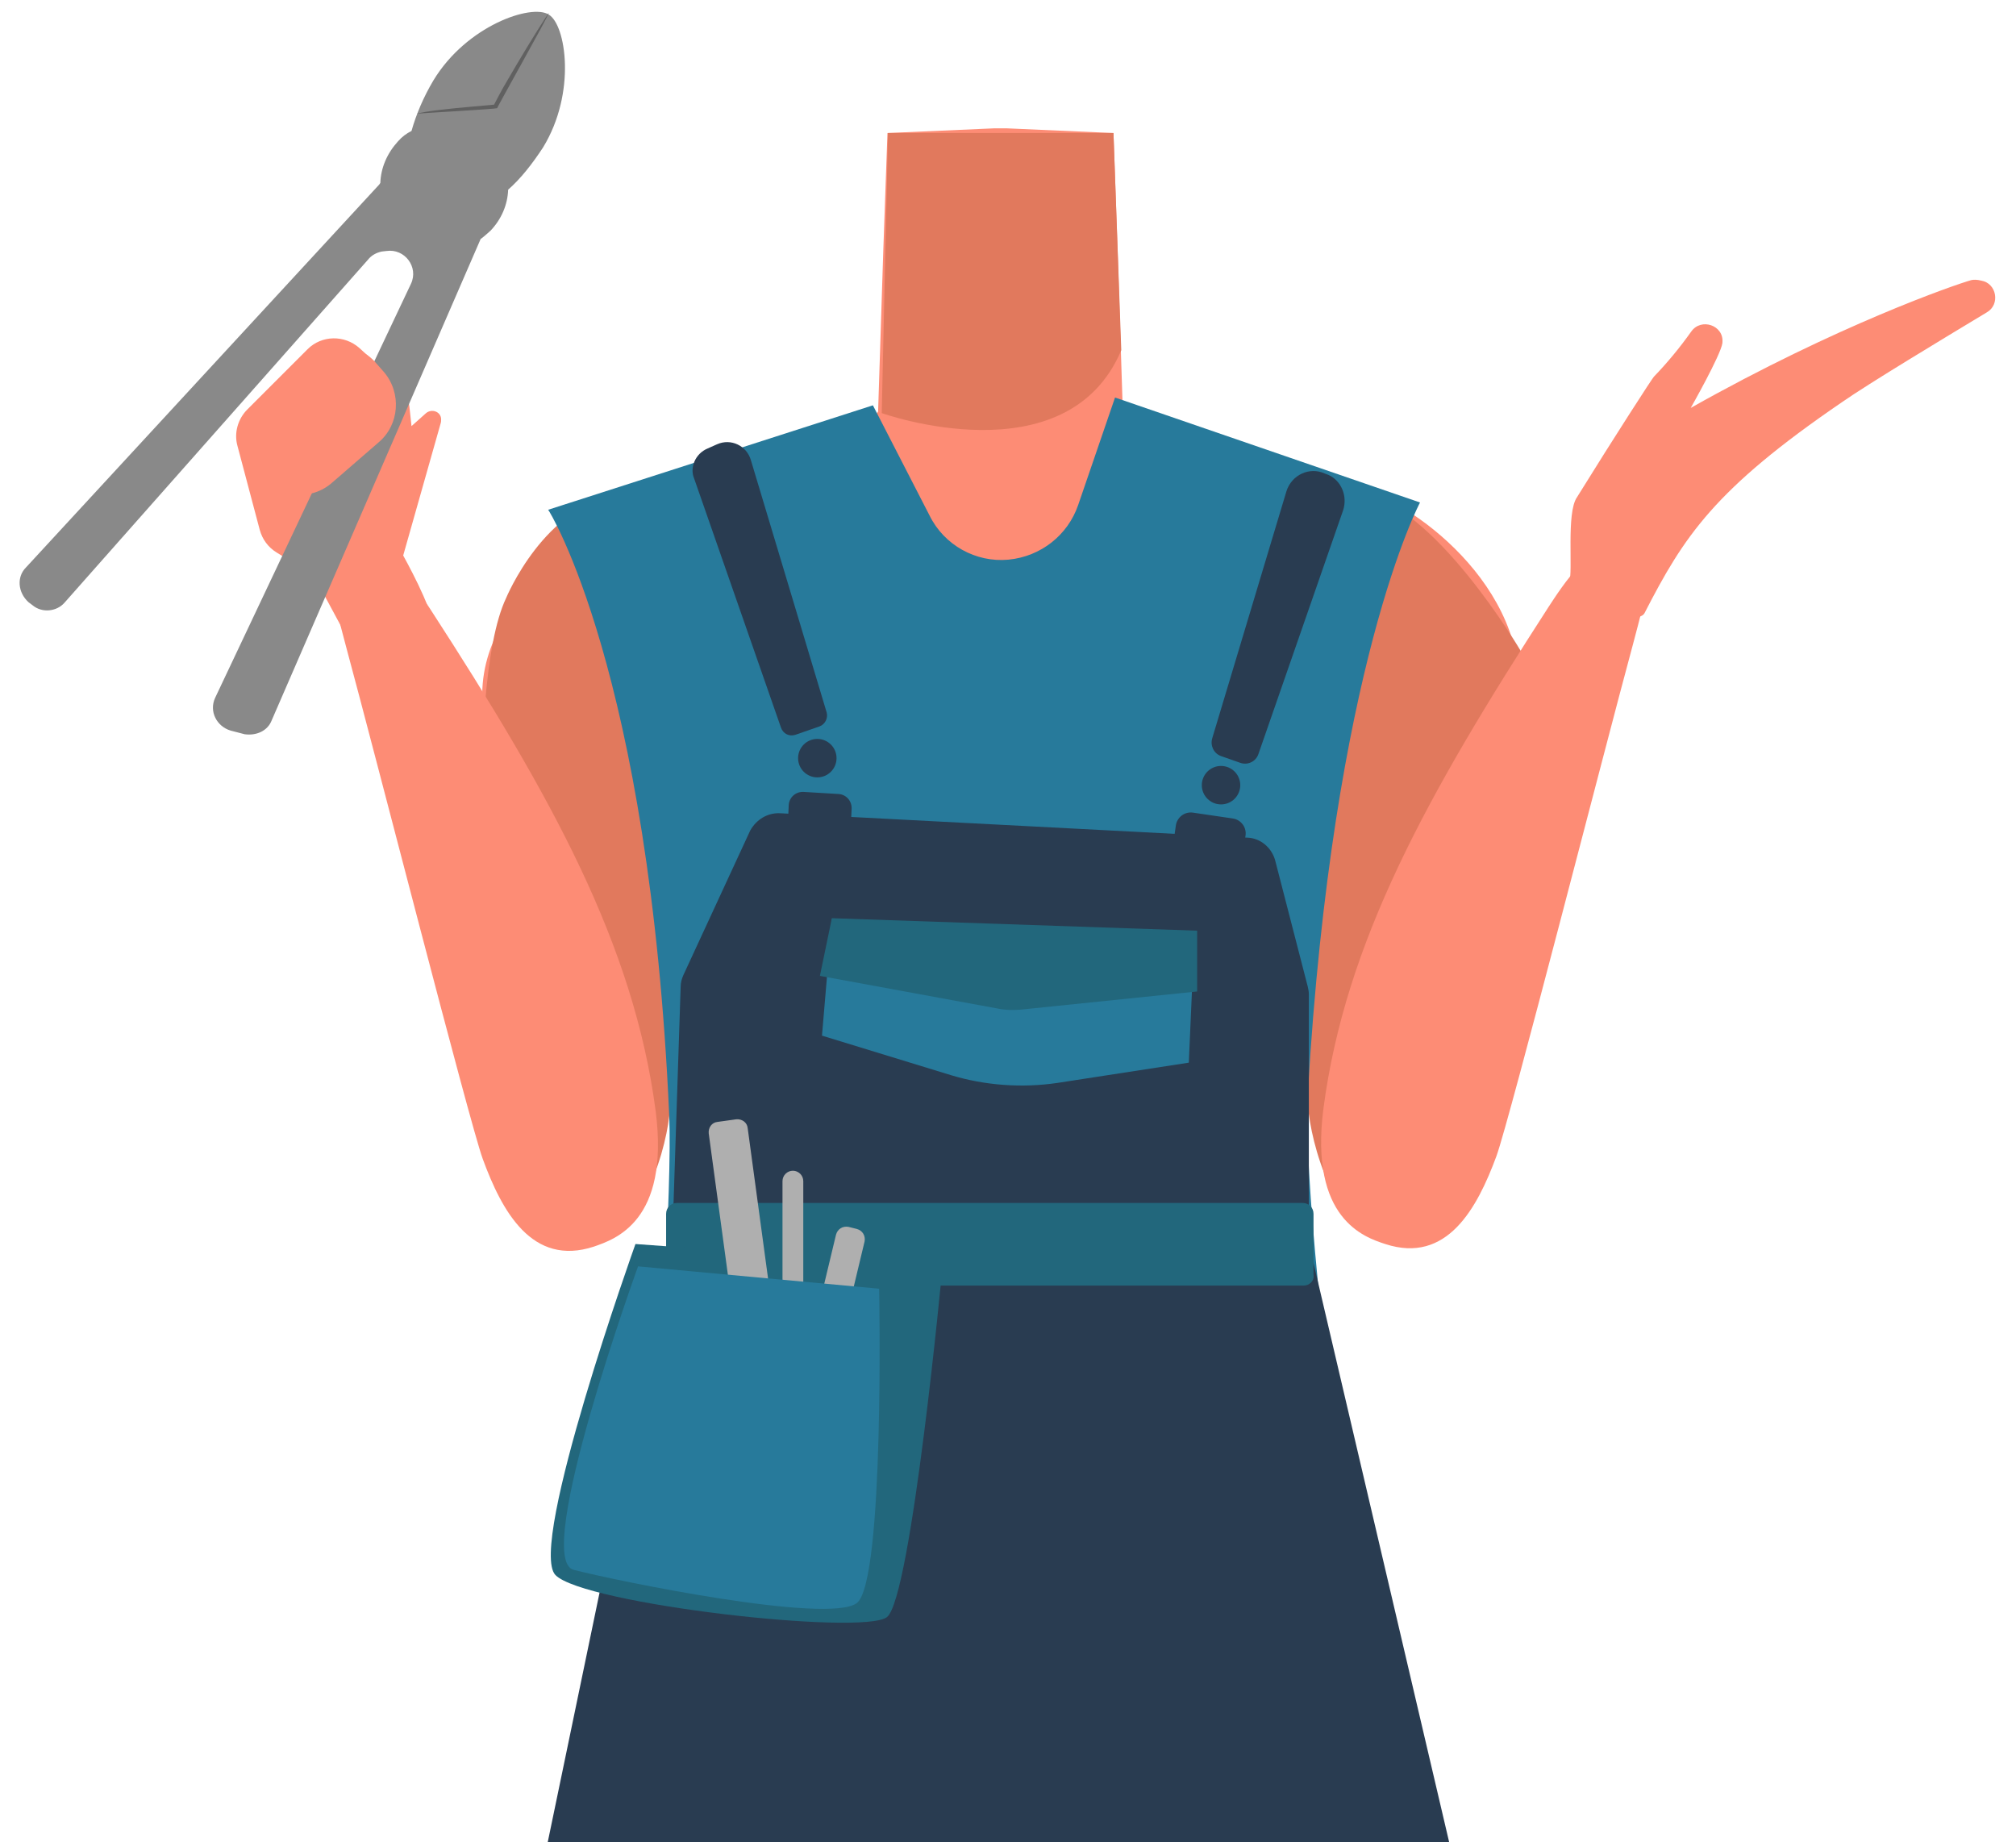 <?xml version="1.0" encoding="utf-8"?>
<!-- Generator: Adobe Illustrator 26.0.3, SVG Export Plug-In . SVG Version: 6.00 Build 0)  -->
<svg version="1.1" id="Calque_1" xmlns="http://www.w3.org/2000/svg" xmlns:xlink="http://www.w3.org/1999/xlink" x="0px" y="0px"
	 viewBox="0 0 388 354.5" style="enable-background:new 0 0 388 354.5;" xml:space="preserve">
<style type="text/css">
	.st0{fill:#FD8C75;}
	.st1{fill:#E1795D;}
	.st2{fill:#277A9B;}
	.st3{fill:#293C51;}
	.st4{fill:#22677C;}
	.st5{fill:#AFAFAF;}
	.st6{fill:#898989;}
	.st7{fill:#606060;}
</style>
<path class="st0" d="M192.6,193.6c-6.1-4-8.9-0.7-15.3,2.8c-11,6-17.7,26.5-29.9,29.3c-4.4,1-14.2-16.9-15.3-23.8
	c-1.7-10.4,2.8-30.7-9.4-41.3c-10.3-8.8-24-4.1-28.5-18.2c-7.8-24.6,19.3-40,30.4-44.3c17-6.6,37.2-8.7,44.4-18.9l1-31l0.8-22.6
	l20.5-0.9h2.5l20.5,0.9l0.8,22.6l1,31c7.2,10.2,31.8,9.4,48.6,15.9c11.2,4.4,34,22.8,26.2,47.4c-4.5,14.1-18.1,9.4-28.5,18.2
	c-12.2,10.4-7.7,30.7-9.4,41.3c-1.1,6.9-11.1,24.8-15.3,23.8c-12.1-2.8-18.9-23.4-29.9-29.3C201.6,192.9,198.8,189.5,192.6,193.6"/>
<path class="st1" d="M169.7,79.5c0,0,35.6,12.7,46.1-12.1l-1.5-41.8h-43.4L169.7,79.5z"/>
<path class="st1" d="M138,106.7c9.4,20.1-1,31.5-4.4,41.8c-5.3,16.2-2.8,49.8-4.8,66.3c-0.9,7.8-6.1,25.7-18.7,25.2l0,0
	c-16.1-1.5-16.7-21-16.5-28.5c0.3-15.3-4.5-78.9,3.8-96.4c0,0,7.5-18.2,21.8-19.7C128.3,94.4,134.2,98.4,138,106.7L138,106.7z"/>
<path class="st0" d="M114.3,239.9c-11.9,3.9-17.7-6.8-21.4-16.9c-2.6-7.2-20.9-78.7-26.2-98.2c-2.9-11-4.8-16.8,1.6-19.1
	c5.7-2.1,12,7.7,14.5,11.5c23.4,36.1,39.2,64.6,43.4,96.7C128.9,235.1,118.3,238.5,114.3,239.9z"/>
<path class="st1" d="M242.9,106.3c-9.4,20.1,1,31.5,4.2,41.8c5.3,16.2,2.8,49.8,4.8,66.3c1,7.8,6.1,25.7,18.7,25.2l0,0
	c16.1-1.5,16.7-21,16.5-28.5c-0.3-15.3,13.9-68.3,5.6-85.8c0,0-16.9-28.8-31.1-30.3C252.6,94,246.9,98,242.9,106.3z"/>
<path class="st0" d="M266.6,239.4c11.9,3.9,17.7-6.9,21.4-16.9c2.6-7.2,20.9-78.7,26.2-98.2c2.9-11,4.8-16.8-1.6-19.1
	c-5.8-2.1-12,7.7-14.5,11.5c-23.4,36.2-39.2,64.6-43.4,96.7C252,234.6,262.6,238.1,266.6,239.4z"/>
<path class="st0" d="M318.3,72.5c2.6-2.7,5-5.6,7.2-8.7c1.9-2.7,6.3-1.2,6,2.1c0,0,0,0.1,0,0.1c-0.3,2.3-6.1,12.5-6.1,12.5l0,0
	c28.2-15.9,50.8-23.7,54-24.6c0.5-0.1,1.1-0.1,1.9,0.1c3,0.5,3.7,4.6,1.1,6.1c-8.3,5-22.9,13.8-27.9,17.3
	c-24.6,16.8-30.4,25.8-38,40.6c-1.3,2.6-16.9-0.2-14.5-5.9c0.8-2-0.6-13.4,1.5-16.4C311,83.6,318,72.8,318.3,72.5z"/>
<path class="st2" d="M105.5,98.1c0.1,0,19.5,31,23.3,116.6c0.6,13.4-2.1,55.6-3.8,79.8c-0.6,9.3,7,17.1,16.3,16.6l102.4-4.9
	c9.1-0.4,15.9-8.5,14.7-17.5c-2.9-23-7.6-63.3-6.7-78.2c4.8-82.5,21.6-113.8,21.6-113.8l-58.7-20.2l-7.1,20.7
	c-2,5.8-7.2,9.9-13.4,10.5l0,0c-6.3,0.6-12.4-2.8-15.2-8.5L168,78L105.5,98.1L105.5,98.1"/>
<path class="st3" d="M129.2,240l-24.8,119.4c-1.1,9.4,9.1,18.2,18.3,20.2c0,0,50.4,13.7,67.6,14.4c17.9,0.7,70.8-9.5,70.8-9.5
	c0.1,0,0.2,0,0.2,0c10-1.5,21-12,19.5-21.9l-28.9-123.4"/>
<path class="st3" d="M136.2,86.3l1.8-0.8c2.7-1.2,5.7,0.3,6.5,3l14.6,48.6c0.3,1.1-0.3,2.3-1.4,2.7l-4.6,1.6
	c-1.2,0.4-2.4-0.2-2.8-1.4l-16.7-47.9C132.7,90,133.8,87.3,136.2,86.3z"/>
<path class="st3" d="M255.7,91.4l-0.8-0.3c-2.9-1.3-6.3,0.3-7.3,3.4l-14.3,47.6c-0.4,1.4,0.3,2.9,1.7,3.4l3.7,1.3
	c1.4,0.5,3-0.2,3.5-1.7l16.3-46.9C259.4,95.4,258.1,92.5,255.7,91.4z"/>
<circle class="st3" cx="157.3" cy="145.9" r="3.7"/>
<circle class="st3" cx="235" cy="151.1" r="3.7"/>
<path class="st3" d="M150.1,156.5l90,4.7c2.5,0.1,4.6,1.9,5.3,4.3l6.3,24.4c0.1,0.5,0.2,0.9,0.2,1.4v47.2H129.4l1.6-48.6
	c0-0.8,0.2-1.5,0.5-2.2l12.9-27.9C145.6,157.7,147.7,156.4,150.1,156.5z"/>
<path class="st3" d="M161,160.4l-6.8-0.4c-1.5-0.1-2.6-1.4-2.5-2.9l0.1-2.2c0.1-1.5,1.4-2.6,2.9-2.5l6.7,0.4
	c1.5,0.1,2.6,1.4,2.5,2.9l-0.1,2.2C163.7,159.4,162.3,160.5,161,160.4z"/>
<path class="st3" d="M235.8,166.9l-7.5-1.1c-1.6-0.2-2.8-1.7-2.5-3.4l0.5-3.5c0.2-1.6,1.7-2.8,3.4-2.5l7.5,1.1
	c1.6,0.2,2.8,1.7,2.5,3.4l-0.5,3.5C238.9,166,237.4,167.1,235.8,166.9z"/>
<path class="st2" d="M160.1,176.9l-1.9,22.4l24.8,7.6c6.6,2,13.7,2.5,20.5,1.5l25.3-3.9l1-22.8L160.1,176.9z"/>
<path class="st4" d="M160.1,176.7l-2.3,11.1l34.3,6.3c1.4,0.3,2.9,0.3,4.3,0.2l34-3.5v-11.7L160.1,176.7z"/>
<path class="st4" d="M250.9,247.4H130.3c-1.2,0-2.1-0.9-2.1-2.1v-11.7c0-1.2,0.9-2.1,2.1-2.1h120.4c1.2,0,2.1,0.9,2.1,2.1v11.7
	C253,246.5,252,247.4,250.9,247.4z"/>
<path class="st4" d="M122.3,239.4c0,0-20.8,58.1-15.4,63.7c5.4,5.6,59.1,11.7,63.8,8.1s10.7-67.5,10.7-67.5L122.3,239.4z"/>
<path class="st5" d="M148.3,264.3l-3.6,0.5c-1.1,0.1-2.1-0.6-2.2-1.7l-6.1-45c-0.1-1.1,0.6-2.1,1.7-2.2l3.6-0.5
	c1.1-0.1,2.1,0.6,2.2,1.7l6.1,45C150.2,263.2,149.4,264.2,148.3,264.3z"/>
<path class="st5" d="M152.6,264.8L152.6,264.8c-1.1,0-2-0.9-2-2v-35.5c0-1.1,0.9-2,2-2l0,0c1.1,0,2,0.9,2,2v35.5
	C154.6,263.9,153.7,264.8,152.6,264.8z"/>
<path class="st5" d="M158.2,264.6l-1.6-0.4c-1.1-0.3-1.7-1.3-1.5-2.4l5.8-24.2c0.3-1.1,1.3-1.7,2.4-1.5l1.6,0.4
	c1.1,0.3,1.7,1.3,1.5,2.4l-5.8,24.2C160.2,264.2,159.2,264.9,158.2,264.6z"/>
<path class="st2" d="M122.8,243.7c0,0-20.4,56.3-12.4,58.4c8.1,2.1,49,10.5,54.5,6.4c5.4-4.1,4.3-60.5,4.3-60.5L122.8,243.7z"/>
<path class="st0" d="M45.7,85.8L50,102c0.5,1.8,1.6,3.3,3.2,4.3l5.5,3.4c1.3,0.8,2.4,2.1,3,3.5l4.2,7.8l2.5,3.7
	c5.3-0.2,13-0.1,14.5-5.1c0.6-2.1-5.3-12.7-5.3-12.7l7.2-25.4c0.1-0.3,0.1-0.5,0.1-0.9c-0.1-1.4-1.8-2-2.9-1.1l-2.8,2.5l-0.4-3.7
	c-0.2-1.8-1-3.5-2.4-4.7L69.2,67c-2.9-2.6-7.3-2.5-10,0.2L47.6,78.8C45.8,80.6,45,83.3,45.7,85.8z"/>
<g>
	<path class="st6" d="M5.5,115.9l0.8,0.6c1.8,1.5,4.6,1.2,6.1-0.5l58.4-66c0.7-0.9,1.7-1.4,2.7-1.6l0.9-0.1c3.5-0.5,6.2,3.1,4.7,6.3
		l-37.7,79.7c-1.2,2.6,0.3,5.5,3,6.3l2.7,0.7c2.2,0.3,4.4-0.6,5.2-2.7L92.5,46c0.7-0.5,1.2-1,1.9-1.6c2.1-2.2,3.3-5,3.4-7.9
		c2.4-2.1,4.6-4.9,6.7-8.1c6.5-10.6,4.4-23.7,1.1-25.6c-3.3-2.1-15.8,2.1-22.2,12.7c-1.9,3.2-3.3,6.5-4.2,9.7c-1,0.5-1.8,1.1-2.6,2
		c-2.1,2.3-3.3,5.1-3.4,8c-0.1,0.1-0.1,0.2-0.2,0.3L5,109.2C3.2,111,3.4,114,5.5,115.9z"/>
	<g>
		<path class="st7" d="M105.6,2.5c0.3,0-10.1,18.4-9.9,18.3c0,0.2-15.4,1-15.5,1.1c2.2-0.6,5.1-0.8,7.6-1.1c2.2-0.2,5.4-0.5,7.7-0.7
			l-0.6,0.4c0.8-1.5,1.6-3.1,2.5-4.6C99.9,11.6,102.8,6.7,105.6,2.5L105.6,2.5z"/>
	</g>
</g>
<path class="st0" d="M72.9,85.1l-9,7.8c-4,3.5-10.1,3-13.5-1l-1.5-1.7c-3.5-4-3-10.1,1-13.5l9-7.8c4-3.5,10.1-3,13.5,1l1.5,1.7
	C77.3,75.6,76.9,81.7,72.9,85.1z"/>
</svg>

